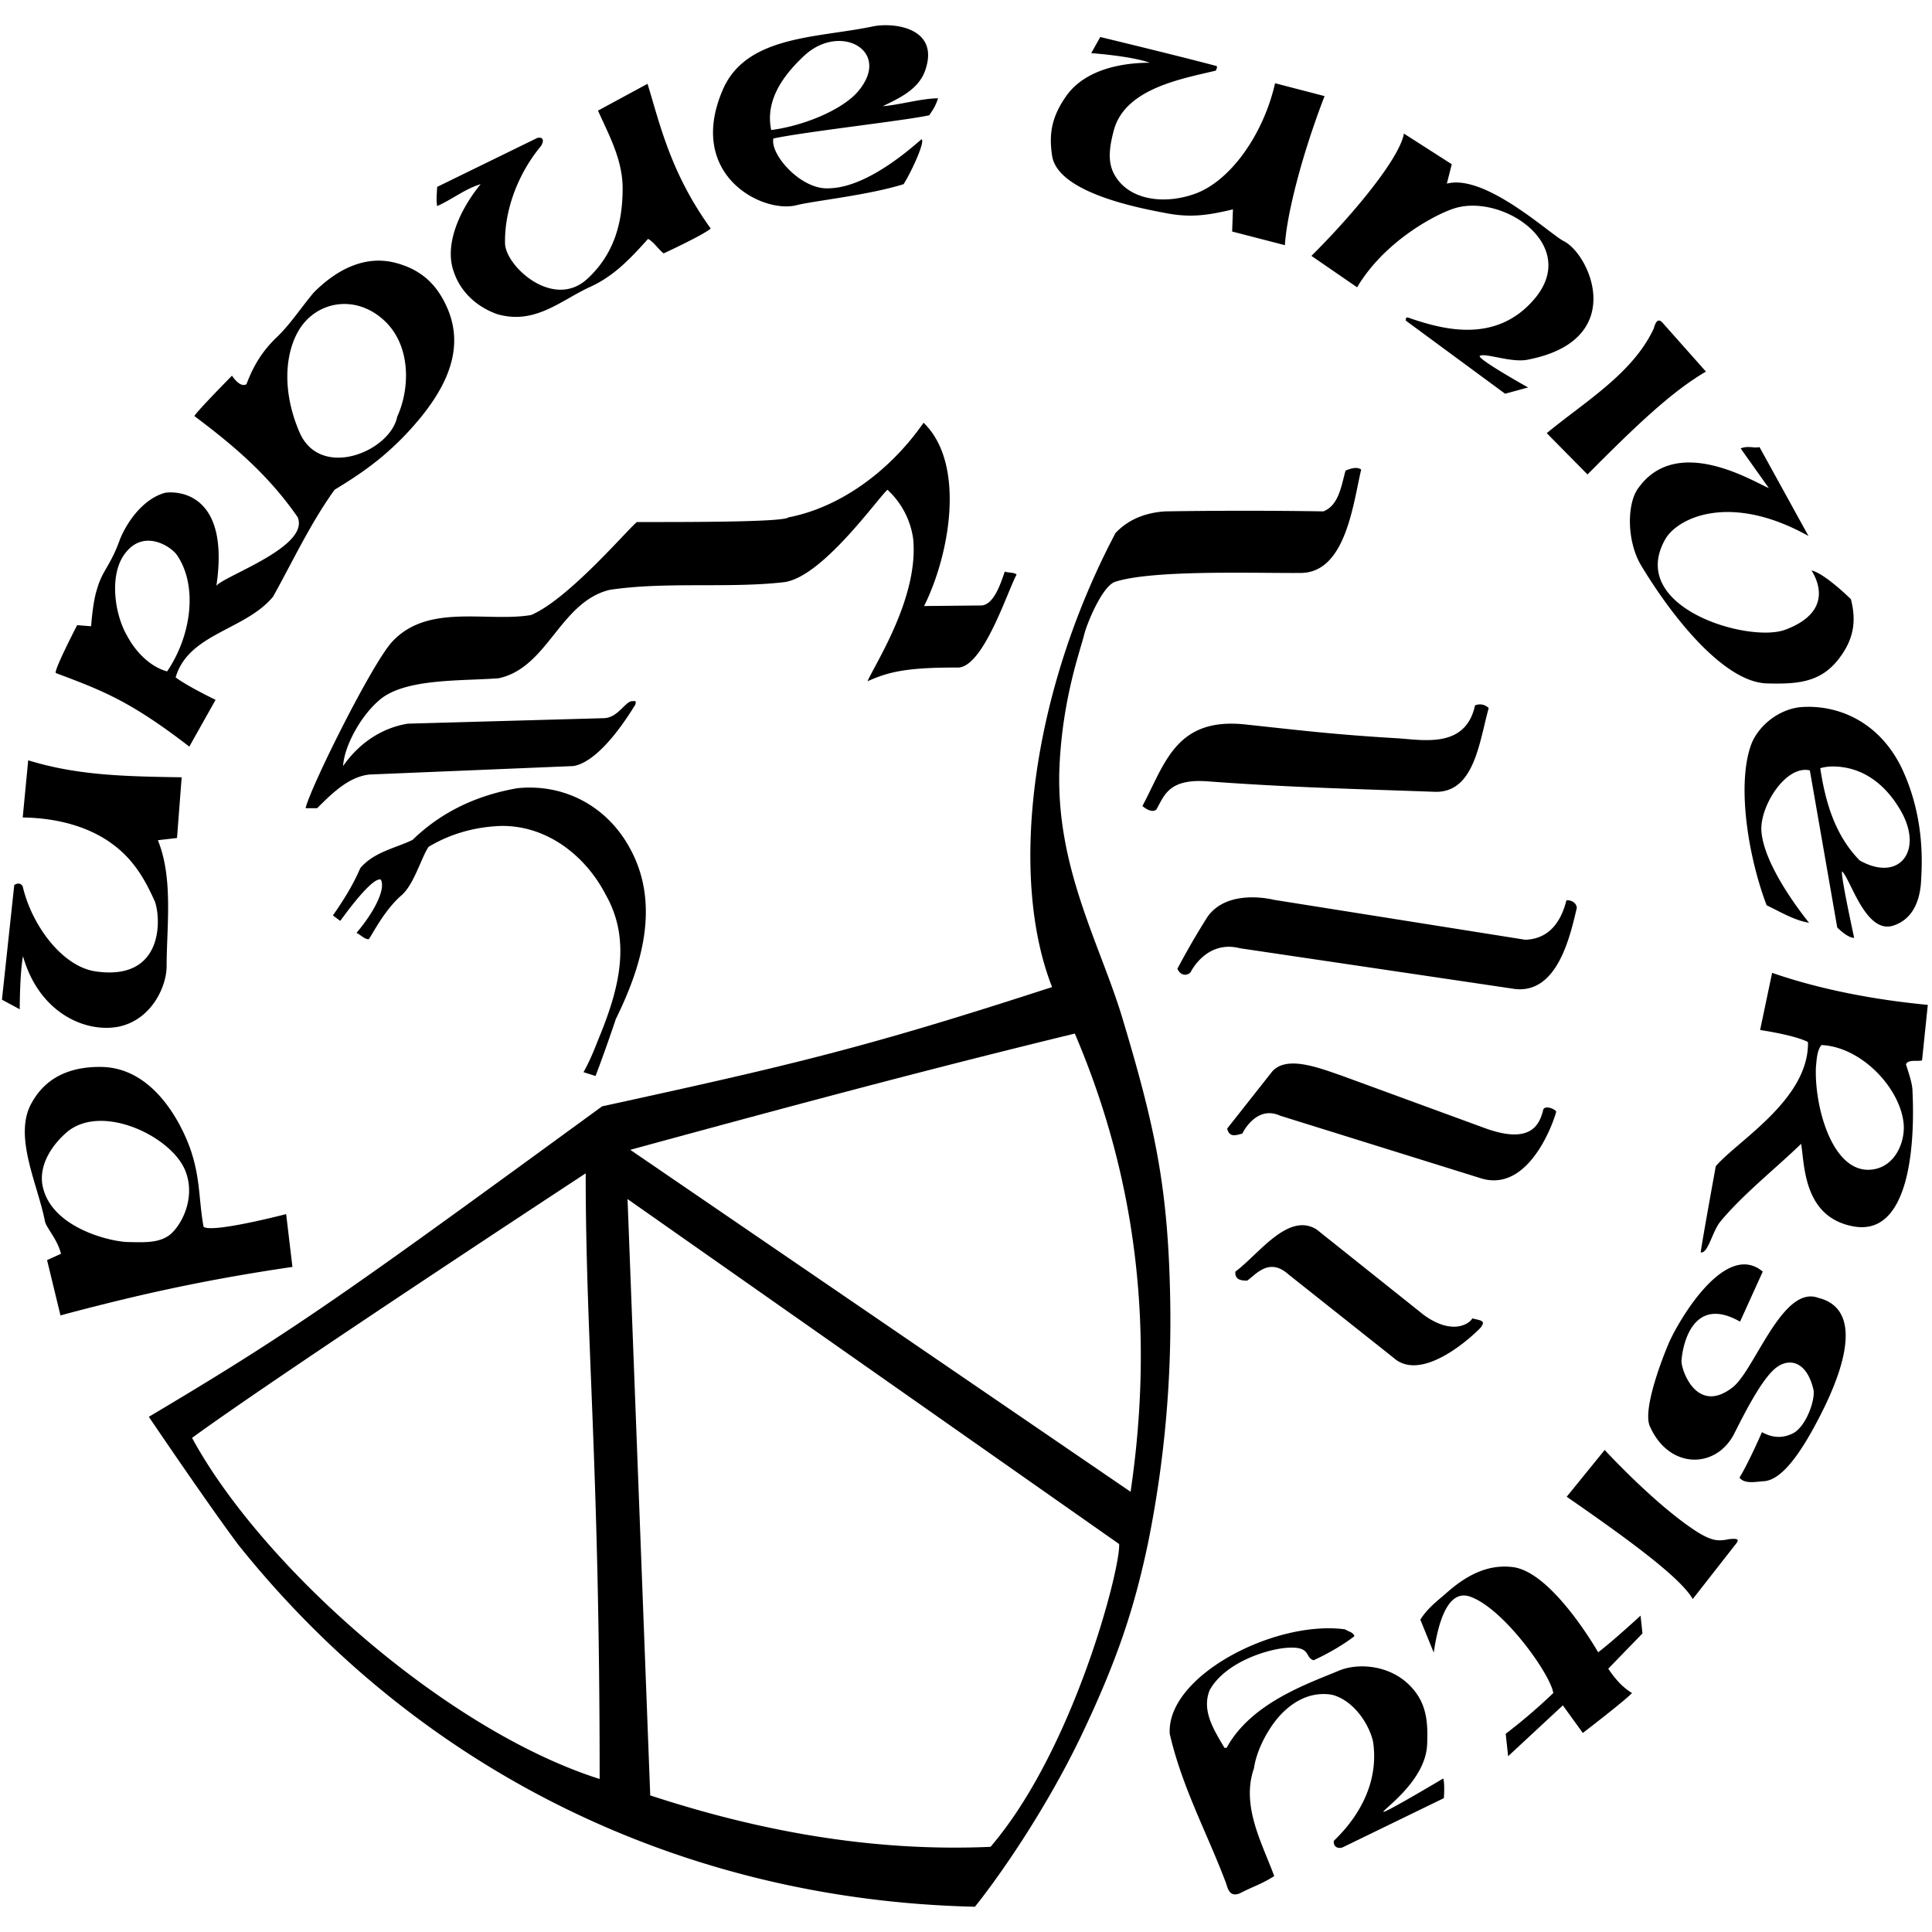 <svg xmlns="http://www.w3.org/2000/svg" width="1000" height="1000"><path fill="rgba(255,255,255,0)" d="M0 0h1000v1000H0z"/><path d="M629.682 34.173c.69.564-.447 2.402-.447 2.402-17.698 4.239-46.284 9.203-52.52 30.154-3.11 11.183-2.976 17.706-.135 23.218 7.205 13.593 25.476 16.004 41.185 10.618 18.98-6.362 36.264-31.148 42.206-57.484l25.628 6.658c-12.035 31.148-19.687 62.018-20.53 77.163l-27.322-7.071.43-11.47c-13.139 3.143-21.954 4.382-34.562 1.98-10.905-2.132-56.069-9.91-59.043-29.732-1.838-11.9.126-20.521 7.079-30.584 10.408-15.035 31.157-17.555 43.47-17.555-9.92-3.54-30.298-4.963-30.298-4.963l4.669-8.352c.008 0 39.93 9.624 60.19 15.018M416.16 28.93c-11.327 10.61-20.108 23.353-16.99 38.37 16.569-2.131 35.817-10.062 44.312-19.256 19.114-21.381-8.495-36.812-27.322-19.114m63.013 6.65c-3.27 10.635-13.61 15.152-22.232 19.391 8.773-.7 19.679-3.96 28.604-4.104-1.425 4.4-2.975 6.371-4.534 8.781-11.757 2.689-64.143 8.495-80.703 12.035-1.846 8.217 14.436 26.901 29.025 25.772 21.372-.565 46.006-24.356 47.7-25.35 1.845.994-4.66 15.725-9.33 23.226-18.692 5.807-46.73 8.638-55.504 10.905-17.698 4.391-57.063-15.726-38.093-59.76 12.178-28.308 49.133-26.757 77.871-32.834 10.62-2.132 33.98.7 27.196 21.937zM367.87 118.27c-3.826 3.397-24.356 12.878-24.356 12.878-3.11-2.41-4.947-5.806-8.073-7.5-9.203 10.197-17.698 19.392-30.432 25.055-15.153 7.088-28.317 19.544-47.718 13.88-9.91-3.54-18.827-10.905-22.518-22.223-4.947-14.159 3.548-32.287 14.023-45.03-7.787 2.268-14.866 7.931-22.518 11.328-.565-2.832-.143-6.936 0-9.92l51.83-25.341c2.688-.565 3.826.85 1.98 4.104-11.613 13.872-18.979 32.707-18.684 50.27 0 11.757 24.912 34.84 42.61 18.55 14.302-13.173 18.263-29.876 18.263-46.866 0-15.153-7.51-28.317-12.743-40.208l25.637-13.872c6.498 21.229 12.026 46.293 32.699 74.896m383.565-33.264-2.545 10.046c19.822-5.234 53.094 25.915 60.46 29.732 13.728 6.793 33.693 51.544-18.98 61.454-8.494 1.56-21.945-3.826-24.49-1.988-.842 1.845 25.056 16.29 25.056 16.29l-11.883 3.253-51.535-37.94c.556-.144-.7-2.403 2.275-1.139 16.695 5.664 44.17 13.45 64.126-9.632 24.22-27.887-15.557-54.645-40.486-47.43-8.917 2.553-36.382 16.424-50.987 41.058l-23.648-16.273c21.676-21.524 45.602-50.406 47.877-63.292l24.76 15.861M882.99 192.334c-17.698 10.34-35.977 27.752-61.302 53.237l-21.094-21.373c19.518-16.138 44.312-30.727 55.226-53.81.413-.7 1.415-6.927 4.66-3.396l22.51 25.342M478.305 313.683l29.733-.295c6.371-.422 9.92-11.327 12.034-17.555 1.568.716 4.821.287 6.11 1.56-4.82 8.924-17.285 48.138-30.448 48.138-28.182-.135-36.669 2.696-46.723 7.087 4.39-9.776 26.614-43.756 23.64-73.767a42.39 42.39 0 0 0-13.308-25.35c-5.233 4.677-34.123 45.728-53.802 47.86-28.316 3.254-61.167-.43-90.049 3.961-25.771 6.372-31.856 40.209-57.35 45.737-19.964 1.56-49.554-.143-62.431 11.891-9.203 8.066-17.563 23.362-18.128 33.56 8.36-12.036 20.252-19.823 33.559-21.946l101.519-2.84c6.936-.279 10.484-7.78 14.015-8.774 1.702 0 2.966-.708 2.124 1.838-2.832 4.534-17.842 29.31-31.992 31.721l-105.496 4.382c-11.04 1.13-19.813 10.198-27.18 17.42h-5.95c2.268-10.332 34.124-74.474 44.751-86.096 18.541-20.1 48.982-10.046 71.922-13.872 19.257-8.074 50.262-44.599 54.787-48.138 23.092 0 75.9.143 78.445-2.41 27.752-5.386 53.237-24.913 69.949-48.99 22.08 21.372 13.442 68.541.27 94.878m432.411-82.27 25.342 46.006c-40.908-22.797-67.817-9.203-74.045 1.559-20.386 35.539 43.613 54.231 62.305 46.866 23.075-8.773 17.563-23.791 13.316-30.584 6.927 1.559 20.378 14.866 20.378 14.866 3.076 11.959 1.205 21.255-6.355 31.014-9.363 12.076-21.12 13.02-37.115 12.599-20.942-.565-46.992-31.005-65.255-61.31-7.374-12.743-7.087-31.284-1.71-39.214 19.83-28.89 59.608-4.105 67.968-.565l-14.588-20.538c3.683-1.56 7.054 0 9.759-.7M64.721 286.478c-8.369 10.906-5.385 31.3.843 42.206 4.955 9.48 12.885 16.703 20.95 18.827 12.743-18.827 15.861-44.464 5.1-60.173-2.967-4.39-17.126-13.872-26.893-.86m90.192-115.947c-7.08 11.47-9.346 31.006 0 52.951 10.619 25.207 47.01 10.34 50.684-7.787 6.944-15.288 6.944-37.52-7.071-50.119-14.74-13.324-34.562-9.624-43.613 4.955zm76.177-12.051c11.183 24.22-2.697 46.866-21.103 66.41-12.17 12.75-23.496 20.53-36.811 28.603-12.6 17.563-21.516 36.82-31.848 55.36-14.445 17.42-43.756 18.971-50.414 41.768 6.236 4.686 20.673 11.613 20.673 11.613l-13.602 24.213c-31.006-23.926-45.45-29.168-69.098-38.093-1.13-1.273 11.048-24.777 11.048-24.777l7.223.573s.85-12.465 2.966-18.836c2.697-10.054 7.088-12.321 12.035-26.336 4.256-10.198 12.75-21.095 23.361-23.926 6.944-.995 33.559.43 26.488 48.138 4.526-5.385 48.56-20.251 42.045-35.539-15.43-22.232-33.558-37.376-53.372-52.243-.564-.708 19.392-20.96 19.392-20.96s4.113 6.515 7.51 4.4c3.674-9.776 8.2-16.998 15.287-23.934 7.08-6.658 12.035-14.445 19.4-23.362 11.47-11.613 26.901-20.394 44.178-15.01 11.891 3.54 19.543 10.763 24.642 21.938zm539.46 208.018c-4.956 17.833-7.51 44.313-28.31 43.327-43.039-1.56-74.752-2.259-116.957-5.386-20.252-1.55-22.527 7.088-26.758 14.597-2.688 2.259-7.214-1.846-7.214-1.846 11.748-21.953 17.26-46.166 53.524-42.188 30.019 3.244 46.714 5.233 77.432 7.07 13.603.709 36.248 5.95 41.211-16.99 2.68-.994 5.226-.43 7.071 1.416M94.032 402.324l-2.41 31.427-9.911 1.137c8.074 19.679 4.534 45.02 4.534 65.129 0 10.897-8.074 28.038-25.064 31.435-17.698 3.253-41.202-7.787-49.276-36.534-1.694 9.06-1.694 27.474-1.694 27.474l-9.203-4.955 6.371-59.33s2.832-2.124 4.383.707c4.677 20.243 20.673 41.768 38.101 44.035 34.823 4.829 33.55-27.188 30.297-36.248-4.256-9.337-9.767-20.538-21.237-29.168-10.628-8.208-26.623-14.015-47.161-14.301l2.831-29.59c24.93 7.636 48.29 8.344 79.439 8.782m862.708-4.686c-4.39-.986-10.046-1.415-14.58 0 2.689 17.698 7.653 34.688 20.387 47.717 21.102 11.9 34.14-5.95 19.965-27.895-6.38-10.189-15.153-17.403-25.772-19.822m27.76.295c8.2 17.555 11.176 36.812 9.912 56.634-.287 10.619-3.801 20.993-14.302 24.49-14.302 4.779-22.089-23.639-26.614-28.03-1.147.7 6.22 34.402 6.22 34.402-3.389.143-8.774-5.377-8.774-5.377l-14.167-81.284c-12.456-2.975-26.05 18.692-25.064 31.578 1.138 14.158 13.729 33.55 24.643 47.287-7.652-1.272-14.867-5.663-21.946-9.06-9.759-25.62-15.717-63.72-7.652-84.099 3.97-9.21 13.88-17.133 24.786-18.414 18.962-1.685 41.067 6.953 52.959 31.873zm-658.27 41.481c16.29 30.02 4.82 63.013-7.493 88.068-5.385 16.148-10.475 29.455-10.475 29.455l-6.237-1.98c4.23-7.594 6.371-13.88 9.068-20.387 9.338-23.353 15.71-48.147 2.402-71.508-10.627-20.53-30.87-36.104-54.661-35.54-13.442.574-25.763 4.105-36.947 10.763-3.683 5.098-7.509 19.543-14.158 25.207-8.925 7.778-15.01 20.243-16.855 22.645-2.116.143-4.526-2.546-6.372-3.253 9.06-10.62 15.296-22.654 12.6-27.61-4.813-1.558-20.951 21.382-20.951 21.382s-2.402-1.694-3.818-2.832c5.663-8.217 10.189-15.296 14.158-24.5 7.071-8.35 18.263-10.331 27.044-14.579 15.288-14.866 33.837-23.218 54.224-26.758 24.92-2.57 47 9.911 58.47 31.427m463.3 47.01c8.208-.287 17.276-4.526 21.237-20.387 2.123-.287 5.233.994 5.385 3.96-3.262 13.451-9.633 44.465-32.008 41.911L641.85 490.822c-17.554-4.534-25.628 12.456-25.628 12.456-1.424 1.576-4.947 2.267-6.801-1.845a398.204 398.204 0 0 1 15.583-26.893c10.618-15.026 34.393-8.79 34.393-8.79l130.13 20.673m153.222 54.501c-2.258 2.832-2.41 7.214-2.831 11.336-.86 19.821 7.93 53.102 26.909 53.22 12.869 0 19.24-12.878 18.532-23.488-1.55-18.692-21.937-40.216-42.61-41.068m55.075-20.799-2.975 28.73c-2.554.708-6.936-.708-8.335 1.989.843 2.831 3.388 9.767 3.388 13.872 1.407 29.302-1.99 75.174-30.45 70.083-26.057-4.668-25.35-31.721-27.187-42.761-13.172 12.75-30.162 26.184-41.775 40.208-4.24 5.099-6.355 16.695-10.19 16.004 0-1.854 7.78-44.607 7.78-44.607 11.191-13.173 48.29-34.562 47.725-64.286-7.088-3.683-24.777-6.228-24.777-6.228l6.22-29.59c24.507 8.512 52.41 13.89 80.576 16.586zM798.883 574.07c1.567-2.284 7.096.691 6.514 1.416 1.138-2.705-11.326 42.323-38.37 34.553l-104.503-32.58c-12.464-5.664-19.543 9.345-19.543 9.345-2.116.287-6.641 2.706-7.78-2.68l23.362-29.606c7.51-8.2 23.362-2.124 36.39 2.419l72.63 26.614c25.493 9.633 29.463-2.124 31.283-9.48M33.707 586.803c-7.787 7.088-13.02 16.417-11.891 25.629 3.253 22.518 34.536 30.162 44.312 30.44 8.782.152 17.985.86 23.648-5.512 6.085-6.649 10.905-19.265 6.228-31.156-6.927-18.128-44.456-36.121-62.297-19.4m64.564 7.213c5.52 15.44 4.526 26.766 7.08 40.925 4.104 3.54 42.76-6.523 42.76-6.523l3.254 27.339c-48.417 7.07-83.813 15.43-120.068 25.072l-6.936-28.612 7.222-3.27c-2.123-8.073-7.643-13.298-8.36-16.981-3.674-18.98-16.56-44.178-6.792-61.176 7.509-13.585 20.53-18.819 36.255-18.54 27.887.58 41.767 31.3 45.585 41.766z"/><path d="m324.813 620.633 11.748 308.66c56.49 18.558 115.256 29.312 176.137 26.623 43.327-50.548 67.54-145.148 66.553-156.736L324.813 620.633M99.41 744.24c35.682 65.845 130.83 151.09 210.968 176.558 0-163.107-7.223-225.69-7.223-313.48-.008 0-159.146 104.366-203.745 136.922zM326.22 595.148l258.972 176.996c11.882-80.711 4.39-159.298-28.873-237.17-65.137 15.861-126.44 31.865-230.1 60.174zm378.323-352.122c-4.23 18.127-8.065 52.959-30.845 53.523-21.12.278-76.329-1.845-96.294 4.526-6.927 1.98-15.144 22.51-16.29 27.617-2.115 8.495-11.167 32.986-12.734 68.238-2.116 52.1 21.237 92.03 32.716 130.544 17.26 57.485 23.63 88.49 24.617 146.253a581.04 581.04 0 0 1-11.597 125.461c-7.087 33.542-15.869 60.182-34.41 99.1-17.563 36.677-40.916 70.935-55.074 88.633-150.374-3.37-286.715-69.274-381.155-187.177-15.717-20.95-46.444-66.409-46.444-66.409 76.32-45.307 102.218-64.134 234.615-160.69 99.96-21.81 137.05-30.6 232.906-61.74-22.376-56.911-11.327-151.351 32.842-235.029 6.944-7.365 16.147-10.627 25.906-11.191a2640.62 2640.62 0 0 1 81.706 0c8.2-3.254 9.33-13.872 11.453-21.095 2.14-.86 5.546-2.275 8.082-.573zm-23.04 393.358 55.36 44.16c14.866 10.906 23.918 4.526 25.199 1.846 3.54.986 7.357.986 4.525 4.382 3.557-3.092-28.451 31.157-45.307 16.004l-54.231-43.03c-10.19-9.212-16.99 0-21.516 3.1-2.832 0-6.514-.27-6.093-4.668 12.186-9.068 27.34-31.014 42.062-21.794m230.9 21.794-11.757 25.914c-23.926-13.736-29.724 11.04-30.306 20.378-.134 4.678 7.948 28.04 26.488 13.603 11.344-8.79 25.764-53.238 44.33-46.302 17.832 4.391 18.683 24.213 3.387 56.078-11.613 23.774-21.802 37.646-31.013 38.775-4.677.287-10.619 1.702-13.173-1.837 4.678-7.5 11.622-23.505 11.622-23.505 5.369 2.984 10.602 3.262 15.852.708 7.063-3.396 12.035-17.976 10.754-22.931-3.691-15.44-13.737-16.704-20.825-9.776-6.084 5.806-13.298 19.13-19.948 32.429-9.211 18.684-33.71 19.13-43.756-3.261-3.96-8.066 5.52-33.56 9.928-43.748 5.242-11.757 29.176-52.673 48.417-36.525M897.99 799.76l-21.81 27.887c-5.807-9.759-25.477-25.468-65.264-52.934l19.67-24.22s25.485 27.743 46.875 41.767c8.781 5.663 12.034 5.511 17.563 4.39 4.517-.43 5.646 0 2.966 3.11M827.2 855.223c7.357-5.528 21.953-18.979 21.953-18.979l.978 9.22-17.698 18.254c3.253 4.804 6.936 9.338 12.313 12.608-4.24 4.382-25.485 20.656-25.485 20.656l-10.333-14.285-28.325 26.32-1.255-11.605a293.972 293.972 0 0 0 24.625-21.086c-1.264-9.346-25.072-43.048-42.467-49.698-13.037-5.241-17.554 16.417-19.408 28.73l-6.928-16.99c3.11-5.09 7.357-8.638 12.743-13.164 10.762-9.776 22.24-15.86 35.539-14.015 20.386 2.984 43.748 44.034 43.748 44.034m-126.162-8.335c-6.093 4.678-13.728 9.06-21.12 12.473-4.66-1.424-1.129-7.087-12.868-6.514-10.34.413-32.834 7.357-40.908 21.937-4.39 10.753 2.402 20.96 7.627 29.876h1.13c12.607-23.084 41.497-32.986 57.77-39.779 9.76-4.247 25.528-3.194 35.961 6.498 9.389 8.748 10.627 18.558 10.063 31.309-.565 18.818-22.662 33.693-22.662 35.109.86.708 31.014-17.277 31.014-17.277.86 3.11.295 10.198.295 10.198l-52.395 25.476c-2.84.986-4.964-.708-4.542-3.396 14.158-13.585 23.378-31.578 20.251-51.543-2.41-9.911-10.627-21.38-21.246-24.06-13.577-2.276-25.055 6.37-32.277 17.84-3.818 5.959-7.08 13.316-8.083 20.235-6.792 19.417 4.265 38.8 10.484 55.79-6.944 4.391-10.753 5.243-17.84 8.942-4.956 1.964-6.077-1.87-7.08-5.25-9.624-25.628-22.78-49.563-29.151-77.315-1.854-30.019 54.501-59.044 90.748-54.088 1.568 1.138 4.265 1.416 4.83 3.54"/></svg>